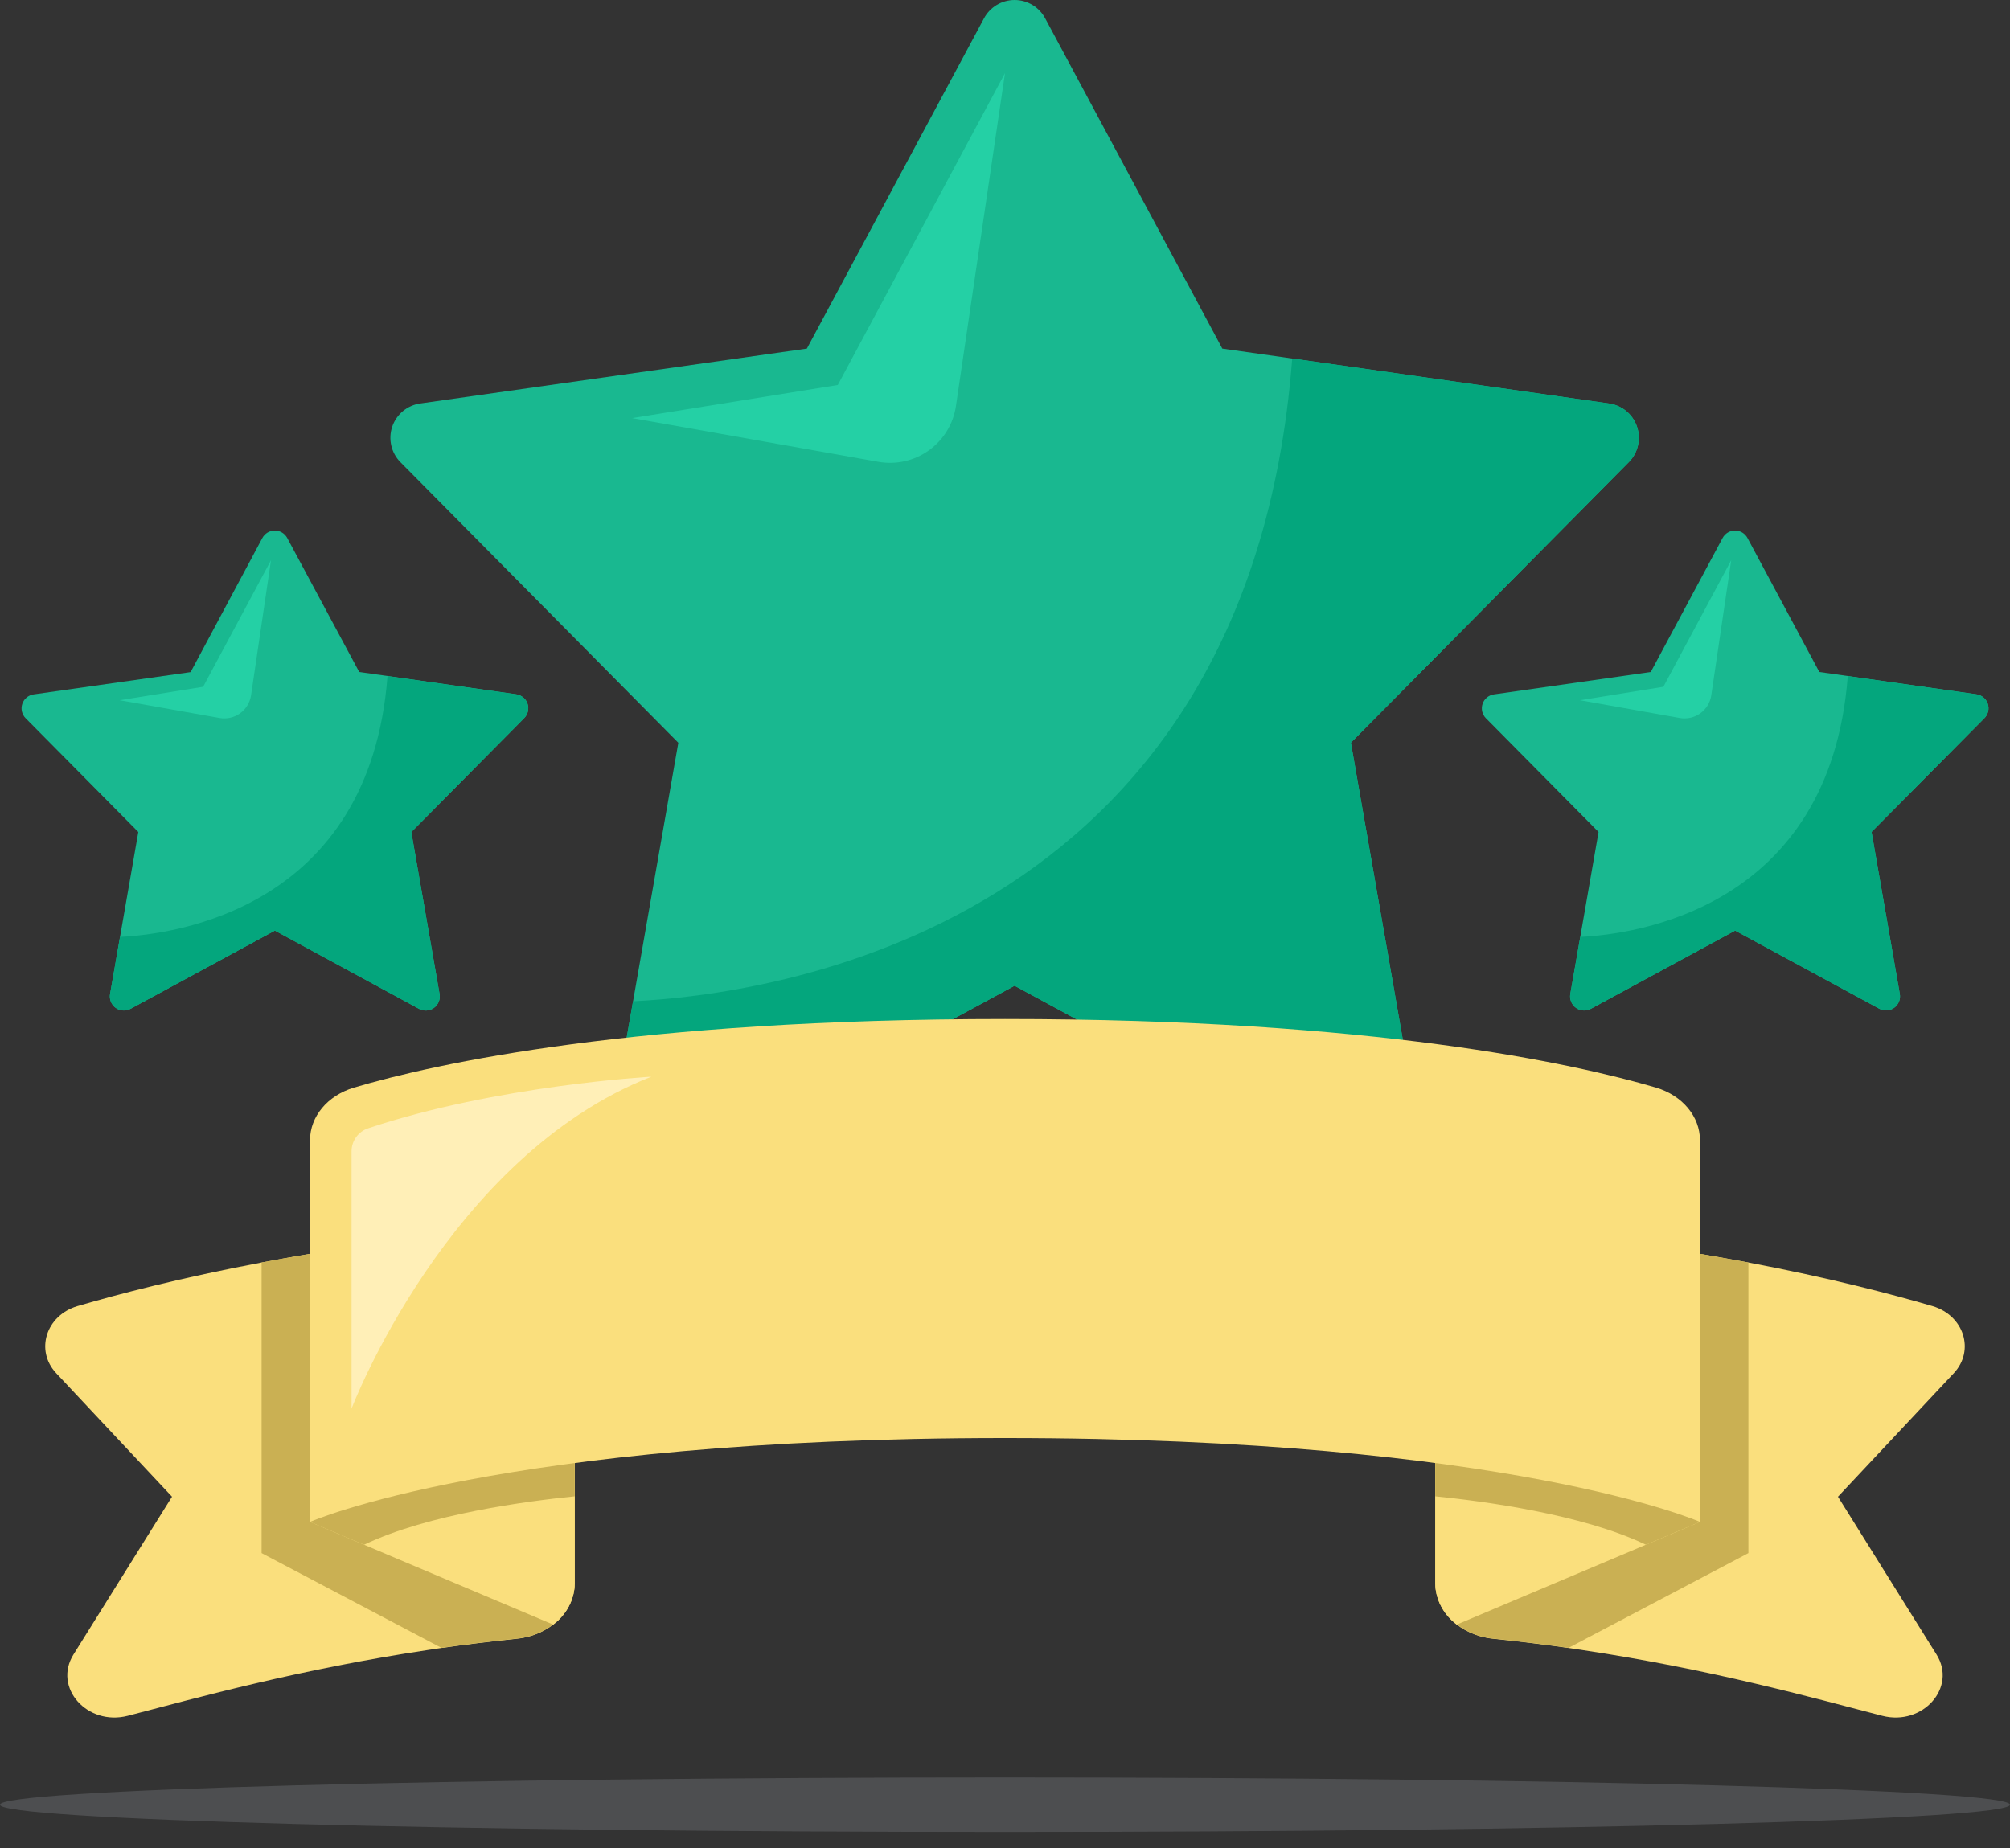 <svg width="112" height="103" viewBox="0 0 112 103" fill="none" xmlns="http://www.w3.org/2000/svg">
<rect x="0" y="0" width="112" height="103" fill="#333333" stroke="none"/>
<path d="M56 102.106C86.928 102.106 112 101.424 112 100.583C112 99.742 86.928 99.061 56 99.061C25.072 99.061 0 99.742 0 100.583C0 101.424 25.072 102.106 56 102.106Z" fill="#D8DFEA" fill-opacity="0.16"/>
<path d="M90.761 25.757L75.274 41.392L79.165 63.644C79.226 64.001 79.185 64.369 79.046 64.704C78.908 65.04 78.678 65.33 78.383 65.541C78.088 65.752 77.74 65.876 77.378 65.898C77.016 65.921 76.654 65.841 76.336 65.668L56.533 54.94L36.731 65.668C36.412 65.841 36.051 65.921 35.689 65.898C35.327 65.876 34.978 65.752 34.683 65.541C34.388 65.33 34.158 65.04 34.02 64.704C33.882 64.369 33.841 64.001 33.902 63.644L37.797 41.397L22.31 25.757C22.059 25.503 21.883 25.183 21.803 24.834C21.722 24.486 21.74 24.122 21.854 23.783C21.968 23.444 22.175 23.143 22.45 22.914C22.725 22.685 23.058 22.538 23.412 22.487L44.96 19.428L54.826 1.029C54.99 0.719 55.236 0.459 55.537 0.277C55.838 0.096 56.183 0 56.534 0C56.886 0 57.23 0.096 57.532 0.277C57.833 0.459 58.078 0.719 58.242 1.029L68.109 19.428L89.659 22.487C90.013 22.538 90.346 22.685 90.621 22.914C90.896 23.143 91.103 23.444 91.217 23.783C91.331 24.122 91.349 24.486 91.268 24.834C91.188 25.183 91.012 25.503 90.761 25.757Z" fill="#19B890"/>
<path d="M90.76 25.757L75.272 41.392L79.165 63.644C79.226 64.001 79.186 64.369 79.048 64.704C78.91 65.04 78.68 65.33 78.385 65.541C78.09 65.752 77.742 65.876 77.38 65.899C77.017 65.921 76.656 65.841 76.338 65.668L56.533 54.94L36.731 65.668C36.412 65.841 36.051 65.921 35.688 65.898C35.326 65.876 34.978 65.752 34.683 65.541C34.388 65.33 34.158 65.04 34.02 64.704C33.882 64.369 33.841 64.001 33.901 63.644L35.273 55.804C42.695 55.453 69.552 51.96 72.004 19.979L89.656 22.487C90.011 22.537 90.344 22.685 90.62 22.913C90.895 23.142 91.102 23.443 91.216 23.782C91.331 24.121 91.349 24.485 91.268 24.834C91.188 25.183 91.012 25.502 90.76 25.757Z" fill="#04A67D"/>
<path d="M56 4.074L46.682 21.457L35.224 23.301L48.942 25.739C49.432 25.826 49.933 25.814 50.418 25.704C50.902 25.594 51.36 25.388 51.763 25.097C52.166 24.807 52.507 24.439 52.766 24.014C53.024 23.59 53.195 23.118 53.267 22.626L56 4.074Z" fill="#24D0A5"/>
<path d="M108.869 76.533L102.415 83.417L107.909 92.217C109.054 94.055 107.135 96.204 104.889 95.629C100.987 94.615 95.335 93.034 88.084 91.949L87.409 91.848C86.06 91.657 84.65 91.482 83.186 91.331C81.362 91.144 79.979 89.804 79.979 88.245V81.532L94.73 69.882C95.67 70.042 96.567 70.204 97.429 70.366C101.927 71.216 105.372 72.118 107.693 72.797C109.443 73.326 110.05 75.271 108.869 76.533Z" fill="#FADF7D"/>
<path d="M97.424 70.366V86.559L87.405 91.839C86.056 91.648 84.645 91.473 83.181 91.322C81.358 91.135 79.974 89.795 79.974 88.236V81.532L94.725 69.882C95.666 70.042 96.563 70.204 97.424 70.366Z" fill="#CAB053"/>
<path d="M79.974 81.532V88.245C79.984 88.695 80.098 89.136 80.306 89.535C80.514 89.934 80.812 90.279 81.175 90.544L94.725 84.82C91.692 82.065 86.485 80.484 82.397 79.62L79.974 81.532Z" fill="#FADF7D"/>
<path d="M94.725 84.82L91.712 86.093C88.145 84.379 82.558 83.655 79.974 83.394V81.528L82.397 79.616C86.485 80.484 91.692 82.065 94.725 84.82Z" fill="#CAB053"/>
<path d="M3.131 76.533L9.585 83.417L4.091 92.217C2.946 94.055 4.864 96.204 7.111 95.629C11.013 94.615 16.665 93.034 23.916 91.949L24.59 91.848C25.94 91.657 27.35 91.482 28.814 91.331C30.638 91.144 32.021 89.804 32.021 88.245V81.532L17.268 69.882C16.329 70.041 15.43 70.202 14.569 70.366C10.071 71.216 6.625 72.118 4.304 72.797C2.557 73.326 1.95 75.271 3.131 76.533Z" fill="#FADF7D"/>
<path d="M14.576 70.366V86.559L24.595 91.839C25.944 91.648 27.354 91.473 28.819 91.322C30.642 91.135 32.026 89.795 32.026 88.236V81.532L17.272 69.882C16.334 70.041 15.435 70.202 14.576 70.366Z" fill="#CAB053"/>
<path d="M32.026 81.532V88.245C32.016 88.695 31.902 89.136 31.694 89.535C31.485 89.934 31.188 90.279 30.825 90.544L17.272 84.82C20.308 82.065 25.515 80.484 29.603 79.62L32.026 81.532Z" fill="#FADF7D"/>
<path d="M17.272 84.82L20.288 86.093C23.855 84.379 29.441 83.655 32.026 83.394V81.528L29.603 79.612C25.515 80.484 20.308 82.065 17.272 84.82Z" fill="#CAB053"/>
<path d="M94.725 63.554V84.82C94.725 84.82 84.155 80.147 56 80.147C27.845 80.147 17.274 84.82 17.274 84.82V63.554C17.274 62.231 18.248 61.055 19.726 60.616C24.267 59.267 35.446 56.793 56 56.793C76.553 56.793 87.733 59.281 92.274 60.616C93.751 61.055 94.725 62.231 94.725 63.554Z" fill="#FADF7D"/>
<path d="M19.589 64.17V78.505C19.589 78.505 24.93 64.473 36.292 60.007C36.292 60.007 27.642 60.493 20.511 62.886C20.242 62.975 20.008 63.148 19.842 63.379C19.677 63.609 19.588 63.886 19.589 64.17Z" fill="#FFEFB7"/>
<path d="M29.203 40.029L22.919 46.374L24.494 55.401C24.519 55.547 24.503 55.696 24.447 55.833C24.391 55.969 24.297 56.087 24.177 56.173C24.057 56.259 23.916 56.309 23.768 56.319C23.621 56.328 23.474 56.295 23.345 56.224L15.316 51.866L7.28 56.222C7.151 56.293 7.004 56.326 6.856 56.317C6.709 56.308 6.567 56.258 6.447 56.172C6.327 56.086 6.234 55.967 6.179 55.831C6.123 55.694 6.107 55.544 6.133 55.399L7.707 46.371L1.428 40.029C1.326 39.926 1.254 39.796 1.221 39.654C1.189 39.512 1.196 39.364 1.243 39.226C1.289 39.088 1.374 38.966 1.486 38.873C1.598 38.78 1.734 38.72 1.878 38.7L10.622 37.459L14.618 29.987C14.685 29.861 14.785 29.756 14.907 29.682C15.03 29.608 15.169 29.57 15.312 29.57C15.455 29.57 15.595 29.608 15.717 29.682C15.839 29.756 15.939 29.861 16.006 29.987L20.016 37.452L28.76 38.693C28.905 38.714 29.041 38.774 29.154 38.868C29.267 38.961 29.351 39.085 29.397 39.224C29.443 39.362 29.449 39.512 29.415 39.654C29.381 39.796 29.307 39.926 29.203 40.029Z" fill="#19B890"/>
<path d="M29.203 40.029L22.92 46.374L24.494 55.401C24.52 55.546 24.504 55.696 24.448 55.833C24.393 55.97 24.3 56.088 24.18 56.174C24.06 56.26 23.918 56.31 23.771 56.319C23.623 56.328 23.476 56.295 23.347 56.224L15.316 51.866L7.28 56.222C7.151 56.293 7.004 56.326 6.857 56.317C6.709 56.308 6.567 56.258 6.447 56.172C6.328 56.086 6.234 55.967 6.179 55.831C6.123 55.694 6.107 55.544 6.133 55.399L6.689 52.217C9.705 52.075 20.599 50.658 21.593 37.681L28.756 38.698C28.901 38.717 29.037 38.777 29.15 38.87C29.263 38.963 29.348 39.086 29.394 39.224C29.441 39.363 29.448 39.512 29.414 39.654C29.38 39.796 29.307 39.926 29.203 40.029Z" fill="#04A67D"/>
<path d="M15.1 31.224L11.319 38.277L6.668 39.026L12.234 40.016C12.433 40.051 12.636 40.046 12.833 40.001C13.03 39.956 13.215 39.872 13.379 39.755C13.542 39.637 13.681 39.487 13.785 39.315C13.89 39.143 13.959 38.951 13.989 38.752L15.1 31.224Z" fill="#24D0A5"/>
<path d="M110.572 40.029L104.286 46.367L105.86 55.394C105.886 55.54 105.87 55.689 105.815 55.826C105.759 55.963 105.666 56.081 105.546 56.167C105.426 56.253 105.284 56.303 105.137 56.312C104.99 56.321 104.843 56.288 104.713 56.217L96.684 51.866L88.649 56.222C88.519 56.293 88.372 56.325 88.225 56.316C88.078 56.307 87.936 56.257 87.816 56.171C87.696 56.085 87.603 55.967 87.546 55.83C87.491 55.694 87.474 55.544 87.499 55.399L89.074 46.371L82.797 40.029C82.695 39.926 82.623 39.796 82.59 39.654C82.558 39.512 82.565 39.364 82.612 39.226C82.658 39.088 82.742 38.966 82.855 38.873C82.967 38.78 83.102 38.72 83.247 38.7L91.984 37.452L95.985 29.987C96.052 29.861 96.151 29.756 96.274 29.682C96.396 29.608 96.536 29.57 96.679 29.57C96.822 29.57 96.962 29.608 97.084 29.682C97.206 29.756 97.306 29.861 97.373 29.987L101.376 37.452L110.12 38.693C110.266 38.712 110.403 38.771 110.517 38.865C110.63 38.958 110.716 39.081 110.763 39.22C110.81 39.359 110.817 39.509 110.783 39.652C110.75 39.795 110.676 39.926 110.572 40.029Z" fill="#19B890"/>
<path d="M110.57 40.029L104.286 46.367L105.86 55.394C105.886 55.54 105.87 55.689 105.815 55.826C105.759 55.963 105.666 56.081 105.546 56.167C105.426 56.253 105.284 56.304 105.137 56.312C104.99 56.321 104.843 56.288 104.713 56.217L96.684 51.866L88.649 56.222C88.519 56.293 88.372 56.325 88.225 56.316C88.078 56.307 87.936 56.257 87.816 56.171C87.696 56.085 87.603 55.967 87.547 55.83C87.491 55.694 87.474 55.544 87.499 55.399L88.057 52.217C91.071 52.075 101.965 50.658 102.961 37.681L110.122 38.698C110.267 38.717 110.404 38.777 110.516 38.87C110.629 38.963 110.714 39.086 110.76 39.224C110.807 39.363 110.814 39.512 110.78 39.654C110.746 39.796 110.674 39.926 110.57 40.029Z" fill="#04A67D"/>
<path d="M96.466 31.224L92.686 38.277L88.037 39.026L93.601 40.016C93.799 40.051 94.003 40.046 94.2 40.001C94.396 39.956 94.582 39.872 94.745 39.755C94.909 39.637 95.047 39.487 95.152 39.315C95.257 39.143 95.326 38.951 95.355 38.752L96.466 31.224Z" fill="#24D0A5"/>
</svg>
